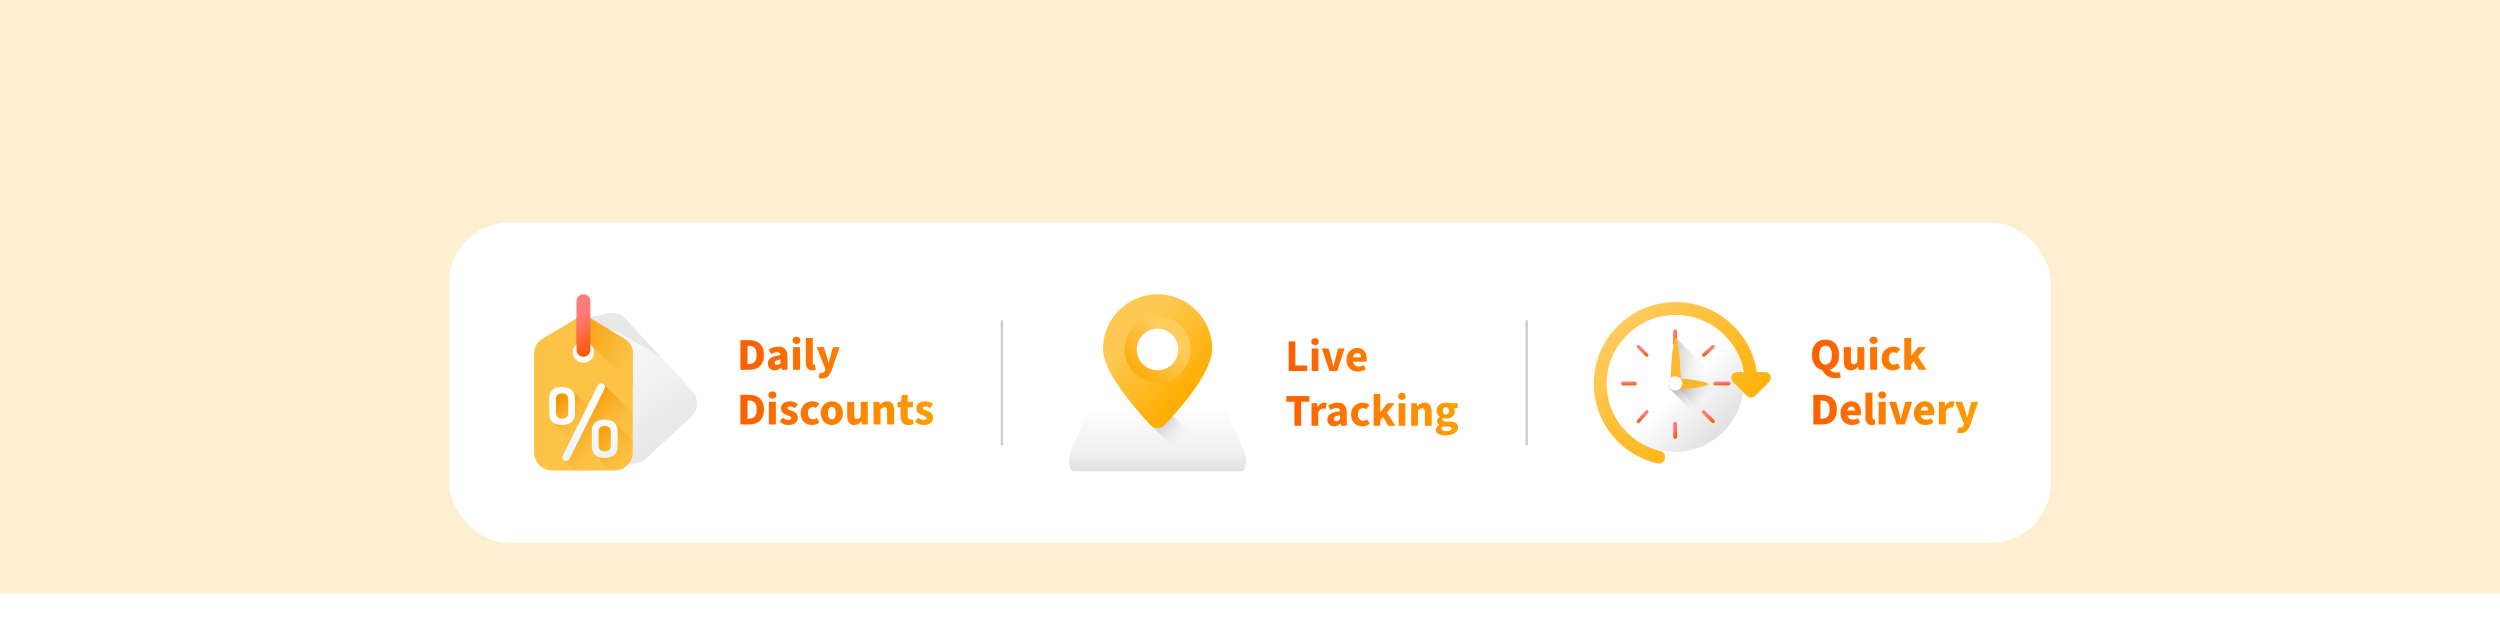 <svg width="1920" height="485" viewBox="0 0 1920 485" fill="none" xmlns="http://www.w3.org/2000/svg">
<rect width="1920" height="456" fill="#FEEFD0"/>
<g filter="url(#filter0_dd_0_214)">
<rect x="345" y="130" width="1230" height="246" rx="46" fill="white"/>
<g clip-path="url(#clip0_0_214)">
<path d="M531.601 259.266L479.79 203.148C476.885 200.002 472.551 198.612 468.359 199.467L462.21 200.728L439.552 205.367L439.112 205.455C438.889 205.5 438.67 205.552 438.454 205.61C438.341 205.64 438.225 205.674 438.109 205.709C435.7 206.418 433.6 207.842 432.061 209.752C431.066 210.984 430.302 212.418 429.84 213.992L421.387 242.845C420.182 246.964 421.221 251.416 424.135 254.571L475.926 310.667C478.571 313.53 482.13 315.039 485.735 315.166C488.676 315.273 491.649 314.458 494.187 312.703C494.727 312.33 495.249 311.914 495.749 311.456L500.37 307.188L530.808 279.086C536.501 273.831 536.855 264.956 531.601 259.266ZM452.471 235.922C452.353 236.116 452.237 236.302 452.113 236.482C452.061 236.562 452.002 236.645 451.944 236.719C451.757 236.968 451.556 237.206 451.346 237.428C451.275 237.505 451.207 237.579 451.133 237.647C451.062 237.725 450.985 237.797 450.91 237.861C448.362 240.193 444.502 240.723 441.349 238.903C437.45 236.649 436.117 231.675 438.368 227.78C440.417 224.227 444.733 222.806 448.437 224.291C448.685 224.39 448.936 224.503 449.184 224.632C449.284 224.69 449.386 224.74 449.491 224.8C453.384 227.048 454.717 232.022 452.471 235.922Z" fill="#E8E8E8"/>
<path d="M475.926 310.667C478.571 313.53 482.13 315.039 485.735 315.166C488.676 315.273 491.649 314.458 494.187 312.703C494.727 312.33 495.249 311.914 495.749 311.456L500.37 307.188L530.808 279.086C536.501 273.831 536.855 264.956 531.601 259.266L507.397 233.05L477.405 215.734C476.305 214.955 475.071 214.348 473.738 213.961L467.706 212.215L445.061 205.661C443.204 205.124 441.285 205.048 439.45 205.387L439.143 205.449C439.049 205.469 438.955 205.492 438.861 205.514C438.741 205.541 438.621 205.567 438.504 205.598C438.293 205.654 438.084 205.72 437.876 205.787C437.792 205.814 437.708 205.843 437.625 205.872C435.86 206.49 434.229 207.511 432.882 208.904L432.058 209.757C431.064 210.987 430.301 212.42 429.84 213.992L421.387 242.845C420.182 246.964 421.22 251.416 424.135 254.571L475.926 310.667ZM438.368 227.78C440.417 224.227 444.733 222.805 448.437 224.291C448.685 224.39 448.936 224.503 449.184 224.632C449.284 224.69 449.386 224.74 449.491 224.8C453.384 227.048 454.717 232.022 452.471 235.922C452.353 236.116 452.237 236.302 452.113 236.482C452.061 236.562 452.002 236.645 451.944 236.719C451.757 236.968 451.556 237.206 451.346 237.428C451.275 237.505 451.207 237.579 451.133 237.647C451.062 237.725 450.985 237.797 450.91 237.861C448.362 240.193 444.502 240.723 441.349 238.903C437.45 236.649 436.117 231.675 438.368 227.78Z" fill="url(#paint0_linear_0_214)"/>
<path d="M480.048 219.519L474.673 216.271L454.497 204.08C450.624 201.741 445.774 201.733 441.893 204.06L416.11 219.527C412.429 221.734 410.175 225.71 410.175 230.004V306.354C410.175 314.1 416.454 320.379 424.204 320.379H471.922C479.668 320.379 485.947 314.1 485.947 306.354V229.976C485.947 225.694 483.708 221.734 480.048 219.519ZM442.306 235.226C439.126 232.042 439.126 226.892 442.306 223.712C445.205 220.813 449.743 220.557 452.935 222.947C453.151 223.107 453.363 223.284 453.568 223.472C453.651 223.552 453.736 223.628 453.82 223.712C457 226.892 457 232.042 453.82 235.226C453.66 235.382 453.499 235.535 453.331 235.675C453.259 235.739 453.183 235.803 453.107 235.859C452.863 236.052 452.607 236.232 452.346 236.392C452.258 236.448 452.17 236.5 452.082 236.548C451.994 236.604 451.902 236.652 451.814 236.696C448.746 238.29 444.881 237.801 442.306 235.226Z" fill="#FDC347"/>
<path d="M485.947 306.354C485.947 306.354 485.947 306.017 485.947 305.394L438.9 258.358C437.074 256.898 434.658 256.167 431.649 256.167C425.039 256.167 421.734 259.212 421.734 265.302V276.293C421.734 279.59 422.711 281.986 424.649 283.498L461.53 320.38H471.922C479.668 320.379 485.947 314.1 485.947 306.354Z" fill="url(#paint1_linear_0_214)"/>
<path d="M463.649 254.088C463 253.543 462.278 253.271 461.479 253.271C460.393 253.271 459.653 253.716 459.258 254.608L432.094 309.174C431.897 309.521 431.799 309.892 431.799 310.288C431.799 310.981 432.072 311.612 432.621 312.182L440.819 320.379H471.922C479.668 320.379 485.947 314.1 485.947 306.354C485.947 306.354 485.947 296.394 485.947 283.987V276.495L463.649 254.088Z" fill="url(#paint2_linear_0_214)"/>
<path d="M471.65 283.385C469.825 281.925 467.408 281.194 464.399 281.194C457.79 281.194 454.485 284.239 454.485 290.329V301.32C454.485 304.616 455.462 307.013 457.399 308.525L469.254 320.379H471.922C479.667 320.379 485.947 314.1 485.947 306.354C485.947 306.354 485.947 302.963 485.947 297.678L471.65 283.385Z" fill="url(#paint3_linear_0_214)"/>
<path d="M421.734 276.293V265.302C421.734 259.212 425.039 256.167 431.649 256.167C434.657 256.167 437.075 256.898 438.9 258.358C440.724 259.819 441.637 262.134 441.637 265.301V276.292C441.637 279.461 440.724 281.776 438.9 283.236C437.074 284.697 434.657 285.427 431.649 285.427C425.039 285.427 421.734 282.382 421.734 276.293ZM427.007 276.169C427.007 279.024 428.554 280.452 431.648 280.452C434.792 280.452 436.364 279.024 436.364 276.169V265.426C436.364 262.571 434.792 261.143 431.648 261.143C428.554 261.143 427.007 262.571 427.007 265.426C427.007 265.426 427.007 276.169 427.007 276.169ZM431.799 310.288C431.799 309.892 431.897 309.521 432.094 309.174L459.259 254.608C459.653 253.716 460.394 253.271 461.48 253.271C462.278 253.271 463.001 253.543 463.65 254.088C464.298 254.633 464.623 255.301 464.623 256.093C464.623 256.49 464.549 256.885 464.401 257.281L437.235 311.625C436.79 312.565 435.951 313.036 434.718 313.036C433.869 313.036 433.17 312.75 432.621 312.182C432.072 311.612 431.799 310.981 431.799 310.288ZM454.485 301.473V290.398C454.485 284.262 457.79 281.194 464.399 281.194C467.408 281.194 469.825 281.931 471.651 283.402C473.475 284.874 474.388 287.206 474.388 290.398V301.473C474.388 304.666 473.475 306.998 471.651 308.47C469.825 309.941 467.408 310.677 464.399 310.677C457.79 310.677 454.485 307.609 454.485 301.473ZM459.758 301.37C459.758 304.257 461.305 305.701 464.399 305.701C467.542 305.701 469.115 304.258 469.115 301.37V290.501C469.115 287.614 467.542 286.169 464.399 286.169C461.304 286.169 459.758 287.614 459.758 290.501V301.37Z" fill="url(#paint4_linear_0_214)"/>
<path d="M485.947 229.975V255.938L454.483 224.474C454.28 224.211 454.06 223.954 453.822 223.713C453.736 223.627 453.651 223.553 453.569 223.471C453.512 223.417 453.455 223.367 453.395 223.321C453.246 223.186 453.089 223.062 452.936 222.948C449.892 220.669 445.629 220.793 442.727 223.325V203.603C446.08 201.932 450.017 201.893 453.395 203.489C453.768 203.664 454.138 203.863 454.498 204.08L474.675 216.27L480.048 219.52C483.707 221.732 485.947 225.693 485.947 229.975Z" fill="url(#paint5_linear_0_214)"/>
<path d="M448.061 233.019C445.115 233.019 442.727 230.631 442.727 227.685V190.334C442.727 187.388 445.115 185 448.061 185C451.007 185 453.395 187.388 453.395 190.334V227.685C453.395 230.631 451.007 233.019 448.061 233.019Z" fill="url(#paint6_linear_0_214)"/>
</g>
<path d="M568.625 243H575.485C582.135 243 586.72 239.395 586.72 231.52C586.72 223.61 582.135 220.215 575.17 220.215H568.625V243ZM574.085 238.625V224.59H574.855C578.53 224.59 581.155 226.095 581.155 231.52C581.155 236.91 578.53 238.625 574.855 238.625H574.085ZM594.9 243.42C596.86 243.42 598.435 242.545 599.87 241.25H600.01L600.395 243H604.805V233.13C604.805 227.67 602.285 225.185 597.805 225.185C595.075 225.185 592.59 226.06 590.315 227.46L592.205 230.96C593.955 229.98 595.355 229.49 596.755 229.49C598.54 229.49 599.275 230.33 599.415 231.765C592.555 232.465 589.72 234.46 589.72 238.135C589.72 241.04 591.715 243.42 594.9 243.42ZM596.755 239.22C595.565 239.22 594.9 238.73 594.9 237.715C594.9 236.49 595.95 235.545 599.415 235.09V237.855C598.575 238.695 597.84 239.22 596.755 239.22ZM609.05 243H614.44V225.605H609.05V243ZM611.745 223.155C613.53 223.155 614.79 222.07 614.79 220.355C614.79 218.675 613.53 217.59 611.745 217.59C609.96 217.59 608.7 218.675 608.7 220.355C608.7 222.07 609.96 223.155 611.745 223.155ZM623.794 243.42C624.984 243.42 625.894 243.21 626.489 242.965L625.859 238.975C625.579 239.045 625.439 239.045 625.229 239.045C624.809 239.045 624.249 238.695 624.249 237.575V218.535H618.859V237.365C618.859 241.005 620.084 243.42 623.794 243.42ZM631.146 249.72C635.311 249.72 637.166 247.515 638.881 243.035L644.866 225.605H639.686L637.691 232.815C637.236 234.46 636.886 236.105 636.501 237.75H636.361C635.906 236.035 635.521 234.425 635.031 232.815L632.651 225.605H627.226L633.911 242.51L633.666 243.35C633.246 244.61 632.406 245.485 630.726 245.485C630.376 245.485 630.131 245.45 629.571 245.31L628.626 249.3C629.326 249.58 630.026 249.72 631.146 249.72ZM568.625 285H575.485C582.135 285 586.72 281.395 586.72 273.52C586.72 265.61 582.135 262.215 575.17 262.215H568.625V285ZM574.085 280.625V266.59H574.855C578.53 266.59 581.155 268.095 581.155 273.52C581.155 278.91 578.53 280.625 574.855 280.625H574.085ZM590.49 285H595.88V267.605H590.49V285ZM593.185 265.155C594.97 265.155 596.23 264.07 596.23 262.355C596.23 260.675 594.97 259.59 593.185 259.59C591.4 259.59 590.14 260.675 590.14 262.355C590.14 264.07 591.4 265.155 593.185 265.155ZM605.515 285.42C610.24 285.42 612.76 282.935 612.76 279.75C612.76 276.88 610.66 275.305 608 274.465C605.795 273.765 604.815 273.345 604.815 272.435C604.815 271.665 605.41 271.175 606.67 271.175C607.86 271.175 609.155 271.525 610.415 272.435L612.725 269.39C611.22 268.13 609.05 267.185 606.495 267.185C602.435 267.185 599.775 269.39 599.775 272.68C599.775 275.375 601.875 276.95 604.36 277.86C606.215 278.56 607.685 279.015 607.685 280.065C607.685 280.905 607.09 281.43 605.62 281.43C604.255 281.43 602.68 281.01 601.07 279.75L598.795 282.795C600.545 284.51 603.205 285.42 605.515 285.42ZM623.585 285.42C625.44 285.42 627.645 284.895 629.325 283.355L627.225 279.96C626.35 280.625 625.37 281.045 624.215 281.045C622.08 281.045 620.47 279.19 620.47 276.285C620.47 273.415 621.975 271.525 624.39 271.525C625.16 271.525 625.825 271.77 626.63 272.365L629.15 269.04C627.855 267.92 626.21 267.185 624.075 267.185C619.245 267.185 614.94 270.51 614.94 276.285C614.94 282.06 618.685 285.42 623.585 285.42ZM638.86 285.42C643.305 285.42 647.4 282.06 647.4 276.285C647.4 270.51 643.305 267.185 638.86 267.185C634.45 267.185 630.355 270.51 630.355 276.285C630.355 282.06 634.45 285.42 638.86 285.42ZM638.86 281.045C636.83 281.045 635.885 279.19 635.885 276.285C635.885 273.415 636.83 271.525 638.86 271.525C640.89 271.525 641.835 273.415 641.835 276.285C641.835 279.19 640.89 281.045 638.86 281.045ZM656.067 285.42C658.412 285.42 660.057 284.335 661.492 282.62H661.632L662.017 285H666.427V267.605H661.002V279.015C660.057 280.31 659.322 280.8 658.097 280.8C656.697 280.8 656.067 280.1 656.067 277.685V267.605H650.642V278.385C650.642 282.725 652.252 285.42 656.067 285.42ZM670.847 285H676.237V273.345C677.322 272.365 678.057 271.77 679.282 271.77C680.682 271.77 681.312 272.505 681.312 274.92V285H686.737V274.22C686.737 269.88 685.127 267.185 681.347 267.185C678.967 267.185 677.217 268.375 675.782 269.775H675.642L675.257 267.605H670.847V285ZM697.803 285.42C699.518 285.42 700.848 285.07 701.758 284.72L700.918 280.94C700.463 281.115 699.868 281.185 699.308 281.185C698.013 281.185 697.103 280.45 697.103 278.49V271.84H701.198V267.605H697.103V262.285H692.623L691.993 267.605L689.333 267.78V271.84H691.678V278.56C691.678 282.655 693.463 285.42 697.803 285.42ZM709.421 285.42C714.146 285.42 716.666 282.935 716.666 279.75C716.666 276.88 714.566 275.305 711.906 274.465C709.701 273.765 708.721 273.345 708.721 272.435C708.721 271.665 709.316 271.175 710.576 271.175C711.766 271.175 713.061 271.525 714.321 272.435L716.631 269.39C715.126 268.13 712.956 267.185 710.401 267.185C706.341 267.185 703.681 269.39 703.681 272.68C703.681 275.375 705.781 276.95 708.266 277.86C710.121 278.56 711.591 279.015 711.591 280.065C711.591 280.905 710.996 281.43 709.526 281.43C708.161 281.43 706.586 281.01 704.976 279.75L702.701 282.795C704.451 284.51 707.111 285.42 709.421 285.42Z" fill="url(#paint7_linear_0_214)"/>
<path fill-rule="evenodd" clip-rule="evenodd" d="M768.5 301V205H770.5V301H768.5Z" fill="#CFCFCF"/>
<g clip-path="url(#clip1_0_214)">
<path d="M835.864 273.177L822.01 306.797C819.885 311.954 821.336 321 824.288 321H953.712C956.672 321 958.119 311.914 955.978 306.769L941.983 273.127C940.881 270.477 939.415 269 937.891 269H839.976C838.443 269.001 836.968 270.497 835.864 273.177Z" fill="url(#paint8_linear_0_214)"/>
<path d="M900.75 278.577L900.739 278.569H877.297C879.73 281.293 881.956 283.683 883.798 285.618L900.75 301.542H924.729L900.75 278.577Z" fill="url(#paint9_linear_0_214)"/>
<path d="M889.018 185C865.851 185 847.07 203.799 847.07 226.987C847.07 245.065 872.56 273.818 883.798 285.618C886.641 288.603 891.396 288.603 894.238 285.618C905.479 273.818 930.97 245.065 930.97 226.987C930.969 203.799 912.188 185 889.018 185ZM889.018 242.959C880.205 242.959 873.061 235.808 873.061 226.988C873.061 218.167 880.206 211.016 889.018 211.016C897.831 211.016 904.975 218.167 904.975 226.988C904.975 235.808 897.831 242.959 889.018 242.959Z" fill="url(#paint10_linear_0_214)"/>
<circle cx="889" cy="227.396" r="25" fill="white"/>
<path d="M889.018 202C875.012 202 863.658 213.365 863.658 227.383C863.658 241.402 875.012 252.767 889.018 252.767C903.024 252.767 914.378 241.402 914.378 227.383C914.378 213.365 903.023 202 889.018 202ZM889.018 243.355C880.205 243.355 873.061 236.204 873.061 227.383C873.061 218.563 880.205 211.412 889.018 211.412C897.83 211.412 904.975 218.563 904.975 227.383C904.975 236.204 897.83 243.355 889.018 243.355Z" fill="url(#paint11_linear_0_214)"/>
</g>
<path d="M989.695 244V221.18H994.84V239.66H1003.87V244H989.695ZM1007.39 244V226.64H1012.54V244H1007.39ZM1009.95 224.085C1009.08 224.085 1008.38 223.84 1007.85 223.35C1007.31 222.86 1007.04 222.207 1007.04 221.39C1007.04 220.573 1007.31 219.92 1007.85 219.43C1008.38 218.94 1009.08 218.695 1009.95 218.695C1010.81 218.695 1011.51 218.94 1012.05 219.43C1012.58 219.92 1012.85 220.573 1012.85 221.39C1012.85 222.207 1012.58 222.86 1012.05 223.35C1011.51 223.84 1010.81 224.085 1009.95 224.085ZM1021.05 244L1015.21 226.64H1020.39L1022.63 234.83C1022.86 235.693 1023.08 236.58 1023.29 237.49C1023.53 238.377 1023.76 239.275 1023.99 240.185H1024.13C1024.34 239.275 1024.55 238.377 1024.76 237.49C1025 236.58 1025.23 235.693 1025.46 234.83L1027.74 226.64H1032.67L1027 244H1021.05ZM1042.88 244.42C1041.22 244.42 1039.73 244.058 1038.4 243.335C1037.07 242.612 1036.02 241.573 1035.25 240.22C1034.48 238.867 1034.09 237.233 1034.09 235.32C1034.09 233.43 1034.48 231.808 1035.25 230.455C1036.04 229.102 1037.07 228.063 1038.33 227.34C1039.59 226.593 1040.91 226.22 1042.28 226.22C1043.94 226.22 1045.31 226.593 1046.38 227.34C1047.48 228.063 1048.29 229.055 1048.83 230.315C1049.39 231.552 1049.67 232.963 1049.67 234.55C1049.67 234.993 1049.65 235.437 1049.6 235.88C1049.55 236.3 1049.51 236.615 1049.46 236.825H1039.06C1039.3 238.085 1039.82 239.018 1040.64 239.625C1041.46 240.208 1042.44 240.5 1043.58 240.5C1044.82 240.5 1046.06 240.115 1047.32 239.345L1049.04 242.46C1048.15 243.067 1047.16 243.545 1046.06 243.895C1044.97 244.245 1043.91 244.42 1042.88 244.42ZM1039.03 233.43H1045.29C1045.29 232.473 1045.06 231.692 1044.59 231.085C1044.15 230.455 1043.42 230.14 1042.39 230.14C1041.6 230.14 1040.88 230.42 1040.25 230.98C1039.62 231.517 1039.22 232.333 1039.03 233.43ZM994.14 286V267.52H987.875V263.18H1005.59V267.52H999.32V286H994.14ZM1007.25 286V268.64H1011.45L1011.8 271.685H1011.94C1012.57 270.518 1013.33 269.655 1014.22 269.095C1015.11 268.512 1015.99 268.22 1016.88 268.22C1017.37 268.22 1017.78 268.255 1018.1 268.325C1018.43 268.372 1018.71 268.453 1018.94 268.57L1018.1 273.015C1017.8 272.922 1017.5 272.852 1017.19 272.805C1016.91 272.758 1016.59 272.735 1016.21 272.735C1015.56 272.735 1014.87 272.98 1014.15 273.47C1013.45 273.937 1012.87 274.753 1012.4 275.92V286H1007.25ZM1024.58 286.42C1023 286.42 1021.74 285.918 1020.8 284.915C1019.87 283.888 1019.4 282.64 1019.4 281.17C1019.4 279.35 1020.17 277.927 1021.71 276.9C1023.25 275.873 1025.74 275.185 1029.17 274.835C1029.12 274.065 1028.89 273.458 1028.47 273.015C1028.07 272.548 1027.39 272.315 1026.44 272.315C1025.71 272.315 1024.98 272.455 1024.23 272.735C1023.49 273.015 1022.69 273.4 1021.85 273.89L1020 270.495C1021.09 269.818 1022.26 269.27 1023.5 268.85C1024.76 268.43 1026.06 268.22 1027.42 268.22C1029.63 268.22 1031.34 268.862 1032.53 270.145C1033.72 271.428 1034.31 273.4 1034.31 276.06V286H1030.11L1029.76 284.215H1029.62C1028.9 284.868 1028.12 285.405 1027.28 285.825C1026.46 286.222 1025.56 286.42 1024.58 286.42ZM1026.33 282.43C1026.92 282.43 1027.42 282.302 1027.84 282.045C1028.28 281.765 1028.72 281.403 1029.17 280.96V277.915C1027.35 278.148 1026.09 278.522 1025.39 279.035C1024.69 279.525 1024.34 280.108 1024.34 280.785C1024.34 281.345 1024.51 281.765 1024.86 282.045C1025.24 282.302 1025.73 282.43 1026.33 282.43ZM1046.22 286.42C1044.61 286.42 1043.16 286.07 1041.85 285.37C1040.57 284.647 1039.54 283.608 1038.77 282.255C1038.02 280.878 1037.65 279.233 1037.65 277.32C1037.65 275.383 1038.07 273.738 1038.91 272.385C1039.75 271.032 1040.86 270.005 1042.23 269.305C1043.61 268.582 1045.09 268.22 1046.68 268.22C1047.75 268.22 1048.7 268.395 1049.51 268.745C1050.35 269.095 1051.1 269.538 1051.75 270.075L1049.34 273.4C1048.52 272.723 1047.74 272.385 1046.99 272.385C1045.76 272.385 1044.77 272.828 1044.02 273.715C1043.3 274.602 1042.93 275.803 1042.93 277.32C1042.93 278.813 1043.3 280.015 1044.02 280.925C1044.77 281.812 1045.7 282.255 1046.82 282.255C1047.38 282.255 1047.93 282.138 1048.46 281.905C1049 281.648 1049.49 281.345 1049.93 280.995L1051.96 284.355C1051.1 285.102 1050.17 285.638 1049.16 285.965C1048.16 286.268 1047.18 286.42 1046.22 286.42ZM1055 286V261.465H1060.01V275.535H1060.15L1065.64 268.64H1071.24L1065.15 275.78L1071.7 286H1066.13L1062.21 279.245L1060.01 281.73V286H1055ZM1074.18 286V268.64H1079.32V286H1074.18ZM1076.73 266.085C1075.87 266.085 1075.17 265.84 1074.63 265.35C1074.1 264.86 1073.83 264.207 1073.83 263.39C1073.83 262.573 1074.1 261.92 1074.63 261.43C1075.17 260.94 1075.87 260.695 1076.73 260.695C1077.6 260.695 1078.3 260.94 1078.83 261.43C1079.37 261.92 1079.64 262.573 1079.64 263.39C1079.64 264.207 1079.37 264.86 1078.83 265.35C1078.3 265.84 1077.6 266.085 1076.73 266.085ZM1083.85 286V268.64H1088.05L1088.4 270.845H1088.54C1089.29 270.145 1090.1 269.538 1090.99 269.025C1091.9 268.488 1092.94 268.22 1094.11 268.22C1096 268.22 1097.36 268.85 1098.2 270.11C1099.06 271.347 1099.5 273.05 1099.5 275.22V286H1094.35V275.885C1094.35 274.625 1094.18 273.762 1093.83 273.295C1093.5 272.828 1092.96 272.595 1092.22 272.595C1091.56 272.595 1091 272.747 1090.54 273.05C1090.07 273.33 1089.56 273.738 1089 274.275V286H1083.85ZM1110.07 293.385C1108.72 293.385 1107.5 293.233 1106.4 292.93C1105.3 292.627 1104.43 292.148 1103.77 291.495C1103.12 290.842 1102.79 290.002 1102.79 288.975C1102.79 287.575 1103.62 286.408 1105.28 285.475V285.335C1104.84 285.032 1104.45 284.647 1104.12 284.18C1103.82 283.713 1103.67 283.118 1103.67 282.395C1103.67 281.765 1103.86 281.158 1104.23 280.575C1104.6 279.992 1105.07 279.513 1105.63 279.14V279C1105.02 278.58 1104.47 277.973 1103.98 277.18C1103.52 276.387 1103.28 275.488 1103.28 274.485C1103.28 273.085 1103.62 271.93 1104.3 271.02C1104.98 270.087 1105.86 269.387 1106.96 268.92C1108.06 268.453 1109.22 268.22 1110.46 268.22C1111.49 268.22 1112.38 268.36 1113.15 268.64H1119.49V272.385H1116.72C1116.89 272.642 1117.02 272.968 1117.11 273.365C1117.23 273.762 1117.28 274.193 1117.28 274.66C1117.28 275.99 1116.98 277.087 1116.37 277.95C1115.77 278.813 1114.95 279.455 1113.92 279.875C1112.9 280.295 1111.74 280.505 1110.46 280.505C1109.78 280.505 1109.08 280.388 1108.36 280.155C1107.94 280.505 1107.73 280.937 1107.73 281.45C1107.73 281.893 1107.93 282.22 1108.32 282.43C1108.72 282.64 1109.4 282.745 1110.35 282.745H1113.15C1115.3 282.745 1116.93 283.095 1118.05 283.795C1119.2 284.472 1119.77 285.592 1119.77 287.155C1119.77 288.345 1119.37 289.407 1118.58 290.34C1117.79 291.297 1116.67 292.043 1115.22 292.58C1113.77 293.117 1112.06 293.385 1110.07 293.385ZM1110.46 277.39C1111.14 277.39 1111.7 277.145 1112.14 276.655C1112.61 276.165 1112.84 275.442 1112.84 274.485C1112.84 273.575 1112.61 272.887 1112.14 272.42C1111.7 271.93 1111.14 271.685 1110.46 271.685C1109.78 271.685 1109.21 271.918 1108.74 272.385C1108.3 272.852 1108.08 273.552 1108.08 274.485C1108.08 275.442 1108.3 276.165 1108.74 276.655C1109.21 277.145 1109.78 277.39 1110.46 277.39ZM1110.88 290.165C1112.05 290.165 1113 289.955 1113.75 289.535C1114.5 289.115 1114.87 288.613 1114.87 288.03C1114.87 287.493 1114.64 287.132 1114.17 286.945C1113.73 286.758 1113.07 286.665 1112.21 286.665H1110.42C1109.84 286.665 1109.35 286.642 1108.95 286.595C1108.58 286.572 1108.25 286.525 1107.97 286.455C1107.34 287.015 1107.03 287.587 1107.03 288.17C1107.03 288.823 1107.38 289.313 1108.08 289.64C1108.8 289.99 1109.74 290.165 1110.88 290.165Z" fill="url(#paint12_linear_0_214)"/>
<path fill-rule="evenodd" clip-rule="evenodd" d="M1171.5 301V205H1173.5V301H1171.5Z" fill="#CFCFCF"/>
<path d="M1339 253.5C1339 258.953 1338.17 264.215 1336.62 269.158C1336.45 269.71 1336.27 270.255 1336.08 270.797C1335.47 272.564 1334.76 274.286 1333.96 275.961C1333.3 277.374 1332.57 278.75 1331.78 280.087C1330.2 282.77 1328.39 285.299 1326.38 287.648C1324.27 290.108 1321.94 292.372 1319.41 294.408C1310.41 301.658 1298.96 306 1286.5 306C1257.51 306 1234 282.494 1234 253.5C1234 224.506 1257.51 201 1286.5 201C1315.49 201 1339 224.506 1339 253.5Z" fill="url(#paint13_linear_0_214)"/>
<path d="M1286.72 218C1284.67 218 1283 248.023 1283 250.1C1283 251.424 1283.68 252.586 1284.7 253.256L1323.06 292C1329.53 285.709 1334.4 277.753 1337 268.815C1328.44 260.226 1286.72 218 1286.72 218Z" fill="url(#paint14_linear_0_214)"/>
<path d="M1287 257C1288.66 257 1290 255.657 1290 254C1290 252.343 1288.66 251 1287 251C1285.34 251 1284 252.343 1284 254C1284 255.657 1285.34 257 1287 257Z" fill="url(#paint15_linear_0_214)"/>
<path d="M1286.5 212C1286.09 212 1285.71 212.144 1285.44 212.377C1285.17 212.609 1285 212.931 1285 213.286V222.714C1285 222.98 1285.09 223.228 1285.26 223.433C1285.36 223.57 1285.5 223.688 1285.66 223.78C1285.74 223.827 1285.83 223.866 1285.92 223.899C1286.1 223.964 1286.29 224 1286.5 224C1286.91 224 1287.29 223.856 1287.56 223.623C1287.83 223.391 1288 223.069 1288 222.714V213.286C1288 212.576 1287.33 212 1286.5 212Z" fill="url(#paint16_linear_0_214)"/>
<path d="M1286.5 283C1285.67 283 1285 283.624 1285 284.393V294.607C1285 294.74 1285.03 294.866 1285.06 294.987C1285.24 295.57 1285.81 296 1286.5 296C1286.71 296 1286.9 295.961 1287.08 295.89C1287.62 295.679 1288 295.184 1288 294.607V284.393C1288 283.624 1287.33 283 1286.5 283Z" fill="url(#paint17_linear_0_214)"/>
<path d="M1327.61 252H1317.39C1316.62 252 1316 252.672 1316 253.5C1316 254.328 1316.62 255 1317.39 255H1327.61C1328.38 255 1329 254.328 1329 253.5C1329 252.672 1328.38 252 1327.61 252Z" fill="url(#paint18_linear_0_214)"/>
<path d="M1257 253.5C1257 253.189 1256.92 252.9 1256.78 252.661C1256.69 252.501 1256.57 252.364 1256.43 252.256C1256.23 252.094 1255.98 252 1255.71 252H1246.29C1245.93 252 1245.61 252.168 1245.38 252.439C1245.14 252.711 1245 253.086 1245 253.5C1245 254.329 1245.58 255 1246.29 255H1255.71C1256.07 255 1256.39 254.832 1256.62 254.561C1256.86 254.289 1257 253.914 1257 253.5Z" fill="url(#paint19_linear_0_214)"/>
<path d="M1309.38 232.633L1316.59 226.138C1317.14 225.649 1317.14 224.856 1316.59 224.367C1316.05 223.878 1315.17 223.878 1314.62 224.367L1307.41 230.862C1306.86 231.351 1306.86 232.144 1307.41 232.633C1307.95 233.122 1308.83 233.122 1309.38 232.633Z" fill="url(#paint20_linear_0_214)"/>
<path d="M1265.63 274.408C1265.14 273.864 1264.35 273.864 1263.86 274.408L1257.37 281.624C1256.94 282.093 1256.89 282.811 1257.19 283.35C1257.23 283.418 1257.28 283.482 1257.33 283.543C1257.34 283.559 1257.35 283.577 1257.37 283.592C1257.6 283.858 1257.92 283.991 1258.23 283.997C1258.24 283.998 1258.24 284 1258.25 284C1258.57 284 1258.89 283.864 1259.14 283.592L1265.63 276.376C1265.82 276.172 1265.93 275.921 1265.98 275.658C1265.99 275.57 1266 275.481 1266 275.392C1266 275.035 1265.88 274.679 1265.63 274.408Z" fill="url(#paint21_linear_0_214)"/>
<path d="M1316.6 281.626L1309.38 274.405C1309.21 274.235 1309 274.124 1308.79 274.06C1308.58 273.999 1308.36 273.983 1308.15 274.019C1307.88 274.067 1307.62 274.194 1307.41 274.404C1306.86 274.948 1306.86 275.83 1307.41 276.373L1314.63 283.595C1314.71 283.676 1314.8 283.741 1314.89 283.799C1315.43 284.122 1316.13 284.057 1316.6 283.595C1316.82 283.373 1316.95 283.094 1316.99 282.806C1317.04 282.388 1316.92 281.948 1316.6 281.626Z" fill="url(#paint22_linear_0_214)"/>
<path d="M1259.14 224.367C1258.89 224.122 1258.57 224 1258.25 224C1258.17 224 1258.09 224.008 1258.01 224.023C1257.78 224.069 1257.55 224.183 1257.37 224.367C1257.12 224.611 1257 224.932 1257 225.253C1257 225.333 1257.01 225.413 1257.02 225.492C1257.07 225.729 1257.18 225.955 1257.37 226.138L1263.86 232.633C1263.87 232.644 1263.89 232.652 1263.9 232.662C1264.01 232.769 1264.14 232.853 1264.28 232.908C1264.43 232.97 1264.59 233 1264.75 233C1265.07 233 1265.39 232.878 1265.63 232.633C1265.82 232.45 1265.93 232.223 1265.98 231.987C1265.99 231.908 1266 231.828 1266 231.747C1266 231.427 1265.88 231.106 1265.63 230.862L1259.14 224.367Z" fill="url(#paint23_linear_0_214)"/>
<path d="M1334 276.393C1333.34 277.818 1332.61 279.206 1331.82 280.555C1330.25 283.262 1328.45 285.813 1326.43 288.181C1324.33 290.663 1322.01 292.946 1319.49 295L1282.66 257.794C1280.45 255.554 1280.45 251.923 1282.66 249.683C1282.76 249.584 1282.86 249.491 1282.96 249.401C1285.09 247.533 1288.26 247.533 1290.38 249.401C1290.48 249.491 1290.58 249.584 1290.68 249.683C1290.78 249.782 1290.88 249.888 1290.96 249.995H1290.97C1291.03 249.998 1291.1 250.001 1291.17 250.004C1291.29 250.014 1291.43 250.021 1291.58 250.031C1292.35 250.081 1293.41 250.163 1294.64 250.276C1295 250.309 1295.39 250.346 1295.78 250.385C1296.07 250.415 1296.36 250.442 1296.66 250.475C1296.91 250.501 1297.17 250.528 1297.43 250.554C1297.62 250.574 1297.81 250.597 1298 250.617C1298.31 250.65 1298.62 250.687 1298.93 250.723C1300.41 250.896 1301.94 251.091 1303.41 251.31C1303.61 251.34 1303.81 251.37 1304 251.403C1304.03 251.406 1304.07 251.409 1304.1 251.416C1304.32 251.452 1304.55 251.489 1304.77 251.522C1305 251.562 1305.22 251.598 1305.43 251.635C1305.58 251.661 1305.72 251.685 1305.86 251.711C1306.08 251.751 1306.3 251.79 1306.52 251.834C1306.63 251.853 1306.74 251.873 1306.84 251.893C1307.06 251.94 1307.28 251.983 1307.49 252.026C1307.55 252.039 1307.61 252.052 1307.68 252.066C1307.76 252.086 1307.85 252.106 1307.93 252.122C1307.97 252.129 1308.01 252.139 1308.05 252.148C1308.17 252.178 1308.29 252.205 1308.4 252.231C1308.48 252.251 1308.56 252.271 1308.64 252.287C1308.94 252.367 1309.23 252.443 1309.5 252.519C1309.56 252.539 1309.62 252.559 1309.68 252.576C1309.73 252.589 1309.78 252.605 1309.82 252.619C1309.89 252.642 1309.96 252.665 1310.02 252.685C1310.04 252.692 1310.07 252.698 1310.09 252.708C1310.22 252.755 1310.34 252.798 1310.46 252.844C1310.47 252.847 1310.48 252.854 1310.49 252.857C1310.55 252.884 1310.61 252.91 1310.67 252.934C1310.81 252.997 1310.94 253.056 1311.05 253.119C1311.1 253.149 1311.14 253.176 1311.18 253.202C1311.32 253.291 1311.43 253.381 1311.5 253.47C1311.52 253.493 1311.53 253.52 1311.55 253.543C1311.55 253.55 1311.55 253.553 1311.55 253.556C1311.57 253.586 1311.58 253.616 1311.59 253.649C1311.6 253.679 1311.6 253.709 1311.6 253.738L1334 276.393Z" fill="url(#paint24_linear_0_214)"/>
<path d="M1290.73 258C1288.67 258 1287 256.209 1287 254C1287 251.791 1288.67 250 1290.73 250C1292.79 250 1312 251.791 1312 254C1312 256.209 1292.79 258 1290.73 258Z" fill="url(#paint25_linear_0_214)"/>
<path d="M1291 250.225C1291 252.31 1289.21 254 1287 254C1284.79 254 1283 252.31 1283 250.225C1283 248.14 1284.79 218 1287 218C1289.21 218 1291 248.14 1291 250.225Z" fill="url(#paint26_linear_0_214)"/>
<path d="M1286.5 259C1289.54 259 1292 256.538 1292 253.5C1292 250.462 1289.54 248 1286.5 248C1283.46 248 1281 250.462 1281 253.5C1281 256.538 1283.46 259 1286.5 259Z" fill="white"/>
<path d="M1355.57 244.739H1349.52H1349.24C1344.85 214.393 1318.59 191 1286.95 191C1252.24 191 1224 219.143 1224 253.736C1224 268.01 1228.94 281.98 1237.91 293.073C1246.74 304 1259.12 311.742 1272.77 314.873C1273.14 314.959 1273.52 315 1273.89 315C1276.14 315 1278.18 313.456 1278.7 311.174C1279.32 308.519 1277.65 305.872 1274.99 305.261C1263.5 302.623 1253.06 296.097 1245.62 286.885C1237.95 277.403 1233.9 265.941 1233.9 253.736C1233.9 224.582 1257.69 200.864 1286.95 200.864C1313.12 200.864 1334.93 219.856 1339.22 244.739H1334C1330.06 244.739 1328.09 249.489 1330.87 252.267L1341.66 263.013C1343.38 264.735 1346.19 264.735 1347.91 263.013L1358.7 252.267C1361.48 249.489 1359.51 244.739 1355.57 244.739Z" fill="url(#paint27_linear_0_214)"/>
<path d="M1402.01 238.975C1399.03 238.975 1397.14 236.245 1397.14 231.52C1397.14 227.075 1399.03 224.485 1402.01 224.485C1405.02 224.485 1406.87 227.075 1406.87 231.52C1406.87 236.245 1405.02 238.975 1402.01 238.975ZM1409.6 249.44C1411.42 249.44 1412.86 249.09 1413.73 248.635L1412.79 244.75C1412.09 244.96 1411.21 245.1 1410.23 245.1C1408.34 245.1 1406.31 244.54 1405.26 242.965C1409.64 241.635 1412.44 237.575 1412.44 231.52C1412.44 224.065 1408.2 219.795 1402.01 219.795C1395.81 219.795 1391.58 224.03 1391.58 231.52C1391.58 237.925 1394.73 242.125 1399.52 243.175C1401.2 246.815 1404.63 249.44 1409.6 249.44ZM1421.48 243.42C1423.83 243.42 1425.47 242.335 1426.91 240.62H1427.05L1427.43 243H1431.84V225.605H1426.42V237.015C1425.47 238.31 1424.74 238.8 1423.51 238.8C1422.11 238.8 1421.48 238.1 1421.48 235.685V225.605H1416.06V236.385C1416.06 240.725 1417.67 243.42 1421.48 243.42ZM1436.26 243H1441.65V225.605H1436.26V243ZM1438.96 223.155C1440.74 223.155 1442 222.07 1442 220.355C1442 218.675 1440.74 217.59 1438.96 217.59C1437.17 217.59 1435.91 218.675 1435.91 220.355C1435.91 222.07 1437.17 223.155 1438.96 223.155ZM1453.74 243.42C1455.59 243.42 1457.8 242.895 1459.48 241.355L1457.38 237.96C1456.5 238.625 1455.52 239.045 1454.37 239.045C1452.23 239.045 1450.62 237.19 1450.62 234.285C1450.62 231.415 1452.13 229.525 1454.54 229.525C1455.31 229.525 1455.98 229.77 1456.78 230.365L1459.3 227.04C1458.01 225.92 1456.36 225.185 1454.23 225.185C1449.4 225.185 1445.09 228.51 1445.09 234.285C1445.09 240.06 1448.84 243.42 1453.74 243.42ZM1462.48 243H1467.83V238.695L1469.83 236.385L1473.61 243H1479.49L1473.01 232.85L1479.07 225.605H1473.12L1467.94 232.185H1467.83V218.535H1462.48V243ZM1392.63 285H1399.49C1406.14 285 1410.72 281.395 1410.72 273.52C1410.72 265.61 1406.14 262.215 1399.17 262.215H1392.63V285ZM1398.09 280.625V266.59H1398.86C1402.53 266.59 1405.16 268.095 1405.16 273.52C1405.16 278.91 1402.53 280.625 1398.86 280.625H1398.09ZM1422.33 285.42C1424.4 285.42 1426.78 284.755 1428.6 283.46L1426.85 280.205C1425.62 280.905 1424.36 281.29 1423.1 281.29C1420.9 281.29 1419.25 280.275 1418.76 277.93H1429.02C1429.12 277.44 1429.23 276.53 1429.23 275.55C1429.23 270.825 1426.78 267.185 1421.74 267.185C1417.57 267.185 1413.51 270.65 1413.51 276.285C1413.51 282.095 1417.36 285.42 1422.33 285.42ZM1418.69 274.29C1419.04 272.26 1420.34 271.28 1421.88 271.28C1423.84 271.28 1424.61 272.575 1424.61 274.29H1418.69ZM1437.61 285.42C1438.8 285.42 1439.71 285.21 1440.3 284.965L1439.67 280.975C1439.39 281.045 1439.25 281.045 1439.04 281.045C1438.62 281.045 1438.06 280.695 1438.06 279.575V260.535H1432.67V279.365C1432.67 283.005 1433.9 285.42 1437.61 285.42ZM1442.83 285H1448.22V267.605H1442.83V285ZM1445.52 265.155C1447.31 265.155 1448.57 264.07 1448.57 262.355C1448.57 260.675 1447.31 259.59 1445.52 259.59C1443.74 259.59 1442.48 260.675 1442.48 262.355C1442.48 264.07 1443.74 265.155 1445.52 265.155ZM1456.66 285H1462.92L1468.52 267.605H1463.34L1461.21 275.62C1460.79 277.335 1460.33 279.155 1459.88 280.975H1459.74C1459.32 279.155 1458.86 277.335 1458.44 275.62L1456.27 267.605H1450.85L1456.66 285ZM1478.69 285.42C1480.76 285.42 1483.14 284.755 1484.96 283.46L1483.21 280.205C1481.98 280.905 1480.72 281.29 1479.46 281.29C1477.26 281.29 1475.61 280.275 1475.12 277.93H1485.38C1485.48 277.44 1485.59 276.53 1485.59 275.55C1485.59 270.825 1483.14 267.185 1478.1 267.185C1473.93 267.185 1469.87 270.65 1469.87 276.285C1469.87 282.095 1473.72 285.42 1478.69 285.42ZM1475.05 274.29C1475.4 272.26 1476.7 271.28 1478.24 271.28C1480.2 271.28 1480.97 272.575 1480.97 274.29H1475.05ZM1489.04 285H1494.43V275.06C1495.34 272.75 1496.91 271.91 1498.21 271.91C1498.98 271.91 1499.36 271.98 1499.99 272.12L1501.01 267.535C1500.52 267.29 1499.92 267.185 1498.91 267.185C1497.16 267.185 1495.23 268.27 1493.97 270.615H1493.83L1493.45 267.605H1489.04V285ZM1505.53 291.72C1509.69 291.72 1511.55 289.515 1513.26 285.035L1519.25 267.605H1514.07L1512.07 274.815C1511.62 276.46 1511.27 278.105 1510.88 279.75H1510.74C1510.29 278.035 1509.9 276.425 1509.41 274.815L1507.03 267.605H1501.61L1508.29 284.51L1508.05 285.35C1507.63 286.61 1506.79 287.485 1505.11 287.485C1504.76 287.485 1504.51 287.45 1503.95 287.31L1503.01 291.3C1503.71 291.58 1504.41 291.72 1505.53 291.72Z" fill="url(#paint28_linear_0_214)"/>
</g>
<defs>
<filter id="filter0_dd_0_214" x="263" y="75" width="1394" height="410" filterUnits="userSpaceOnUse" color-interpolation-filters="sRGB">
<feFlood flood-opacity="0" result="BackgroundImageFix"/>
<feColorMatrix in="SourceAlpha" type="matrix" values="0 0 0 0 0 0 0 0 0 0 0 0 0 0 0 0 0 0 127 0" result="hardAlpha"/>
<feOffset dy="27"/>
<feGaussianBlur stdDeviation="41"/>
<feColorMatrix type="matrix" values="0 0 0 0 1 0 0 0 0 0.68 0 0 0 0 0 0 0 0 0.28 0"/>
<feBlend mode="normal" in2="BackgroundImageFix" result="effect1_dropShadow_0_214"/>
<feColorMatrix in="SourceAlpha" type="matrix" values="0 0 0 0 0 0 0 0 0 0 0 0 0 0 0 0 0 0 127 0" result="hardAlpha"/>
<feOffset dy="14"/>
<feGaussianBlur stdDeviation="7.5"/>
<feColorMatrix type="matrix" values="0 0 0 0 1 0 0 0 0 0.68 0 0 0 0 0 0 0 0 0.01 0"/>
<feBlend mode="normal" in2="effect1_dropShadow_0_214" result="effect2_dropShadow_0_214"/>
<feBlend mode="normal" in="SourceGraphic" in2="effect2_dropShadow_0_214" result="shape"/>
</filter>
<linearGradient id="paint0_linear_0_214" x1="462.502" y1="199.167" x2="522.935" y2="288.535" gradientUnits="userSpaceOnUse">
<stop stop-color="white"/>
<stop offset="1" stop-color="white" stop-opacity="0"/>
</linearGradient>
<linearGradient id="paint1_linear_0_214" x1="450.295" y1="289.481" x2="428.05" y2="267.236" gradientUnits="userSpaceOnUse">
<stop stop-color="#FDC347" stop-opacity="0"/>
<stop offset="1" stop-color="#F59500"/>
</linearGradient>
<linearGradient id="paint2_linear_0_214" x1="473.913" y1="308.915" x2="439.666" y2="274.668" gradientUnits="userSpaceOnUse">
<stop stop-color="#FDC347" stop-opacity="0"/>
<stop offset="1" stop-color="#F59500"/>
</linearGradient>
<linearGradient id="paint3_linear_0_214" x1="489.497" y1="320.965" x2="455.599" y2="287.065" gradientUnits="userSpaceOnUse">
<stop stop-color="#FDC347" stop-opacity="0"/>
<stop offset="1" stop-color="#F59500"/>
</linearGradient>
<linearGradient id="paint4_linear_0_214" x1="448.06" y1="267.215" x2="448.06" y2="333.936" gradientUnits="userSpaceOnUse">
<stop stop-color="white"/>
<stop offset="1" stop-color="#E2EDF2"/>
</linearGradient>
<linearGradient id="paint5_linear_0_214" x1="482.626" y1="236.913" x2="428.275" y2="206.652" gradientUnits="userSpaceOnUse">
<stop stop-color="#FDC347"/>
<stop offset="1" stop-color="#F59500"/>
</linearGradient>
<linearGradient id="paint6_linear_0_214" x1="439" y1="206.5" x2="455" y2="229" gradientUnits="userSpaceOnUse">
<stop stop-color="#FF7A7A"/>
<stop offset="1" stop-color="#F75900"/>
</linearGradient>
<linearGradient id="paint7_linear_0_214" x1="499.232" y1="106.7" x2="791.297" y2="132.942" gradientUnits="userSpaceOnUse">
<stop stop-color="#FB3C00"/>
<stop offset="1" stop-color="#FFB800"/>
</linearGradient>
<linearGradient id="paint8_linear_0_214" x1="889" y1="269" x2="889" y2="321" gradientUnits="userSpaceOnUse">
<stop stop-color="white"/>
<stop offset="0.719" stop-color="#F0F0F0"/>
<stop offset="1" stop-color="#E0E0E0"/>
</linearGradient>
<linearGradient id="paint9_linear_0_214" x1="912.415" y1="301.221" x2="893.477" y2="285.828" gradientUnits="userSpaceOnUse">
<stop stop-color="#FEFEFE" stop-opacity="0"/>
<stop offset="1" stop-color="#D7D7D7"/>
</linearGradient>
<linearGradient id="paint10_linear_0_214" x1="874.478" y1="214.675" x2="916.491" y2="256.648" gradientUnits="userSpaceOnUse">
<stop stop-color="#FFC851"/>
<stop offset="1" stop-color="#FFAE00"/>
</linearGradient>
<linearGradient id="paint11_linear_0_214" x1="898.472" y1="217.92" x2="871.045" y2="245.324" gradientUnits="userSpaceOnUse">
<stop stop-color="#FFCB5B"/>
<stop offset="1" stop-color="#FAAE0B"/>
</linearGradient>
<linearGradient id="paint12_linear_0_214" x1="928.138" y1="106.7" x2="1186.08" y2="127.131" gradientUnits="userSpaceOnUse">
<stop stop-color="#FB3C00"/>
<stop offset="1" stop-color="#FFB800"/>
</linearGradient>
<linearGradient id="paint13_linear_0_214" x1="1288.82" y1="255.825" x2="1357.41" y2="324.418" gradientUnits="userSpaceOnUse">
<stop stop-color="white"/>
<stop offset="1" stop-color="#C3C3C3"/>
</linearGradient>
<linearGradient id="paint14_linear_0_214" x1="1307.94" y1="255.347" x2="1251.7" y2="249.097" gradientUnits="userSpaceOnUse">
<stop stop-color="#C3C3C3" stop-opacity="0"/>
<stop offset="0.267" stop-color="#A4A4A4" stop-opacity="0.267"/>
<stop offset="0.542" stop-color="#8B8B8B" stop-opacity="0.542"/>
<stop offset="0.794" stop-color="#7C7C7C" stop-opacity="0.794"/>
<stop offset="1" stop-color="#777777"/>
</linearGradient>
<linearGradient id="paint15_linear_0_214" x1="1287" y1="252.533" x2="1287" y2="261.487" gradientUnits="userSpaceOnUse">
<stop stop-color="#F18D00"/>
<stop offset="1" stop-color="#ED7103"/>
</linearGradient>
<linearGradient id="paint16_linear_0_214" x1="1283.95" y1="217.373" x2="1287.78" y2="223.423" gradientUnits="userSpaceOnUse">
<stop stop-color="#FF7A7A"/>
<stop offset="1" stop-color="#F75900"/>
</linearGradient>
<linearGradient id="paint17_linear_0_214" x1="1283.95" y1="288.821" x2="1288.23" y2="295.065" gradientUnits="userSpaceOnUse">
<stop stop-color="#FF7A7A"/>
<stop offset="1" stop-color="#F75900"/>
</linearGradient>
<linearGradient id="paint18_linear_0_214" x1="1311.46" y1="253.343" x2="1311.54" y2="255.457" gradientUnits="userSpaceOnUse">
<stop stop-color="#FF7A7A"/>
<stop offset="1" stop-color="#F75900"/>
</linearGradient>
<linearGradient id="paint19_linear_0_214" x1="1240.81" y1="253.343" x2="1240.89" y2="255.456" gradientUnits="userSpaceOnUse">
<stop stop-color="#FF7A7A"/>
<stop offset="1" stop-color="#F75900"/>
</linearGradient>
<linearGradient id="paint20_linear_0_214" x1="1303.51" y1="228.03" x2="1304.39" y2="234.253" gradientUnits="userSpaceOnUse">
<stop stop-color="#FF7A7A"/>
<stop offset="1" stop-color="#F75900"/>
</linearGradient>
<linearGradient id="paint21_linear_0_214" x1="1253.86" y1="278.477" x2="1255.06" y2="285.322" gradientUnits="userSpaceOnUse">
<stop stop-color="#FF7A7A"/>
<stop offset="1" stop-color="#F75900"/>
</linearGradient>
<linearGradient id="paint22_linear_0_214" x1="1303.51" y1="278.477" x2="1304.59" y2="285.361" gradientUnits="userSpaceOnUse">
<stop stop-color="#FF7A7A"/>
<stop offset="1" stop-color="#F75900"/>
</linearGradient>
<linearGradient id="paint23_linear_0_214" x1="1253.86" y1="228.03" x2="1254.83" y2="234.225" gradientUnits="userSpaceOnUse">
<stop stop-color="#FF7A7A"/>
<stop offset="1" stop-color="#F75900"/>
</linearGradient>
<linearGradient id="paint24_linear_0_214" x1="1307.34" y1="265.995" x2="1284.18" y2="240.85" gradientUnits="userSpaceOnUse">
<stop stop-color="#C3C3C3" stop-opacity="0"/>
<stop offset="0.267" stop-color="#A4A4A4" stop-opacity="0.267"/>
<stop offset="0.542" stop-color="#8B8B8B" stop-opacity="0.542"/>
<stop offset="0.794" stop-color="#7C7C7C" stop-opacity="0.794"/>
<stop offset="1" stop-color="#777777"/>
</linearGradient>
<linearGradient id="paint25_linear_0_214" x1="1304.98" y1="252.548" x2="1224.36" y2="259.987" gradientUnits="userSpaceOnUse">
<stop stop-color="#FFB92D"/>
<stop offset="1" stop-color="#F59500"/>
</linearGradient>
<linearGradient id="paint26_linear_0_214" x1="1295.05" y1="269.357" x2="1302.72" y2="300.003" gradientUnits="userSpaceOnUse">
<stop stop-color="#FFB92D"/>
<stop offset="1" stop-color="#F59500"/>
</linearGradient>
<linearGradient id="paint27_linear_0_214" x1="1235.77" y1="205.183" x2="1334.74" y2="302.049" gradientUnits="userSpaceOnUse">
<stop stop-color="#FFCD61"/>
<stop offset="1" stop-color="#FFAE00"/>
</linearGradient>
<linearGradient id="paint28_linear_0_214" x1="1332.9" y1="106.7" x2="1583.23" y2="125.936" gradientUnits="userSpaceOnUse">
<stop stop-color="#FB3C00"/>
<stop offset="1" stop-color="#FFB800"/>
</linearGradient>
<clipPath id="clip0_0_214">
<rect width="136" height="136" fill="white" transform="translate(400 185)"/>
</clipPath>
<clipPath id="clip1_0_214">
<rect width="136" height="136" fill="white" transform="translate(821 185)"/>
</clipPath>
</defs>
</svg>
